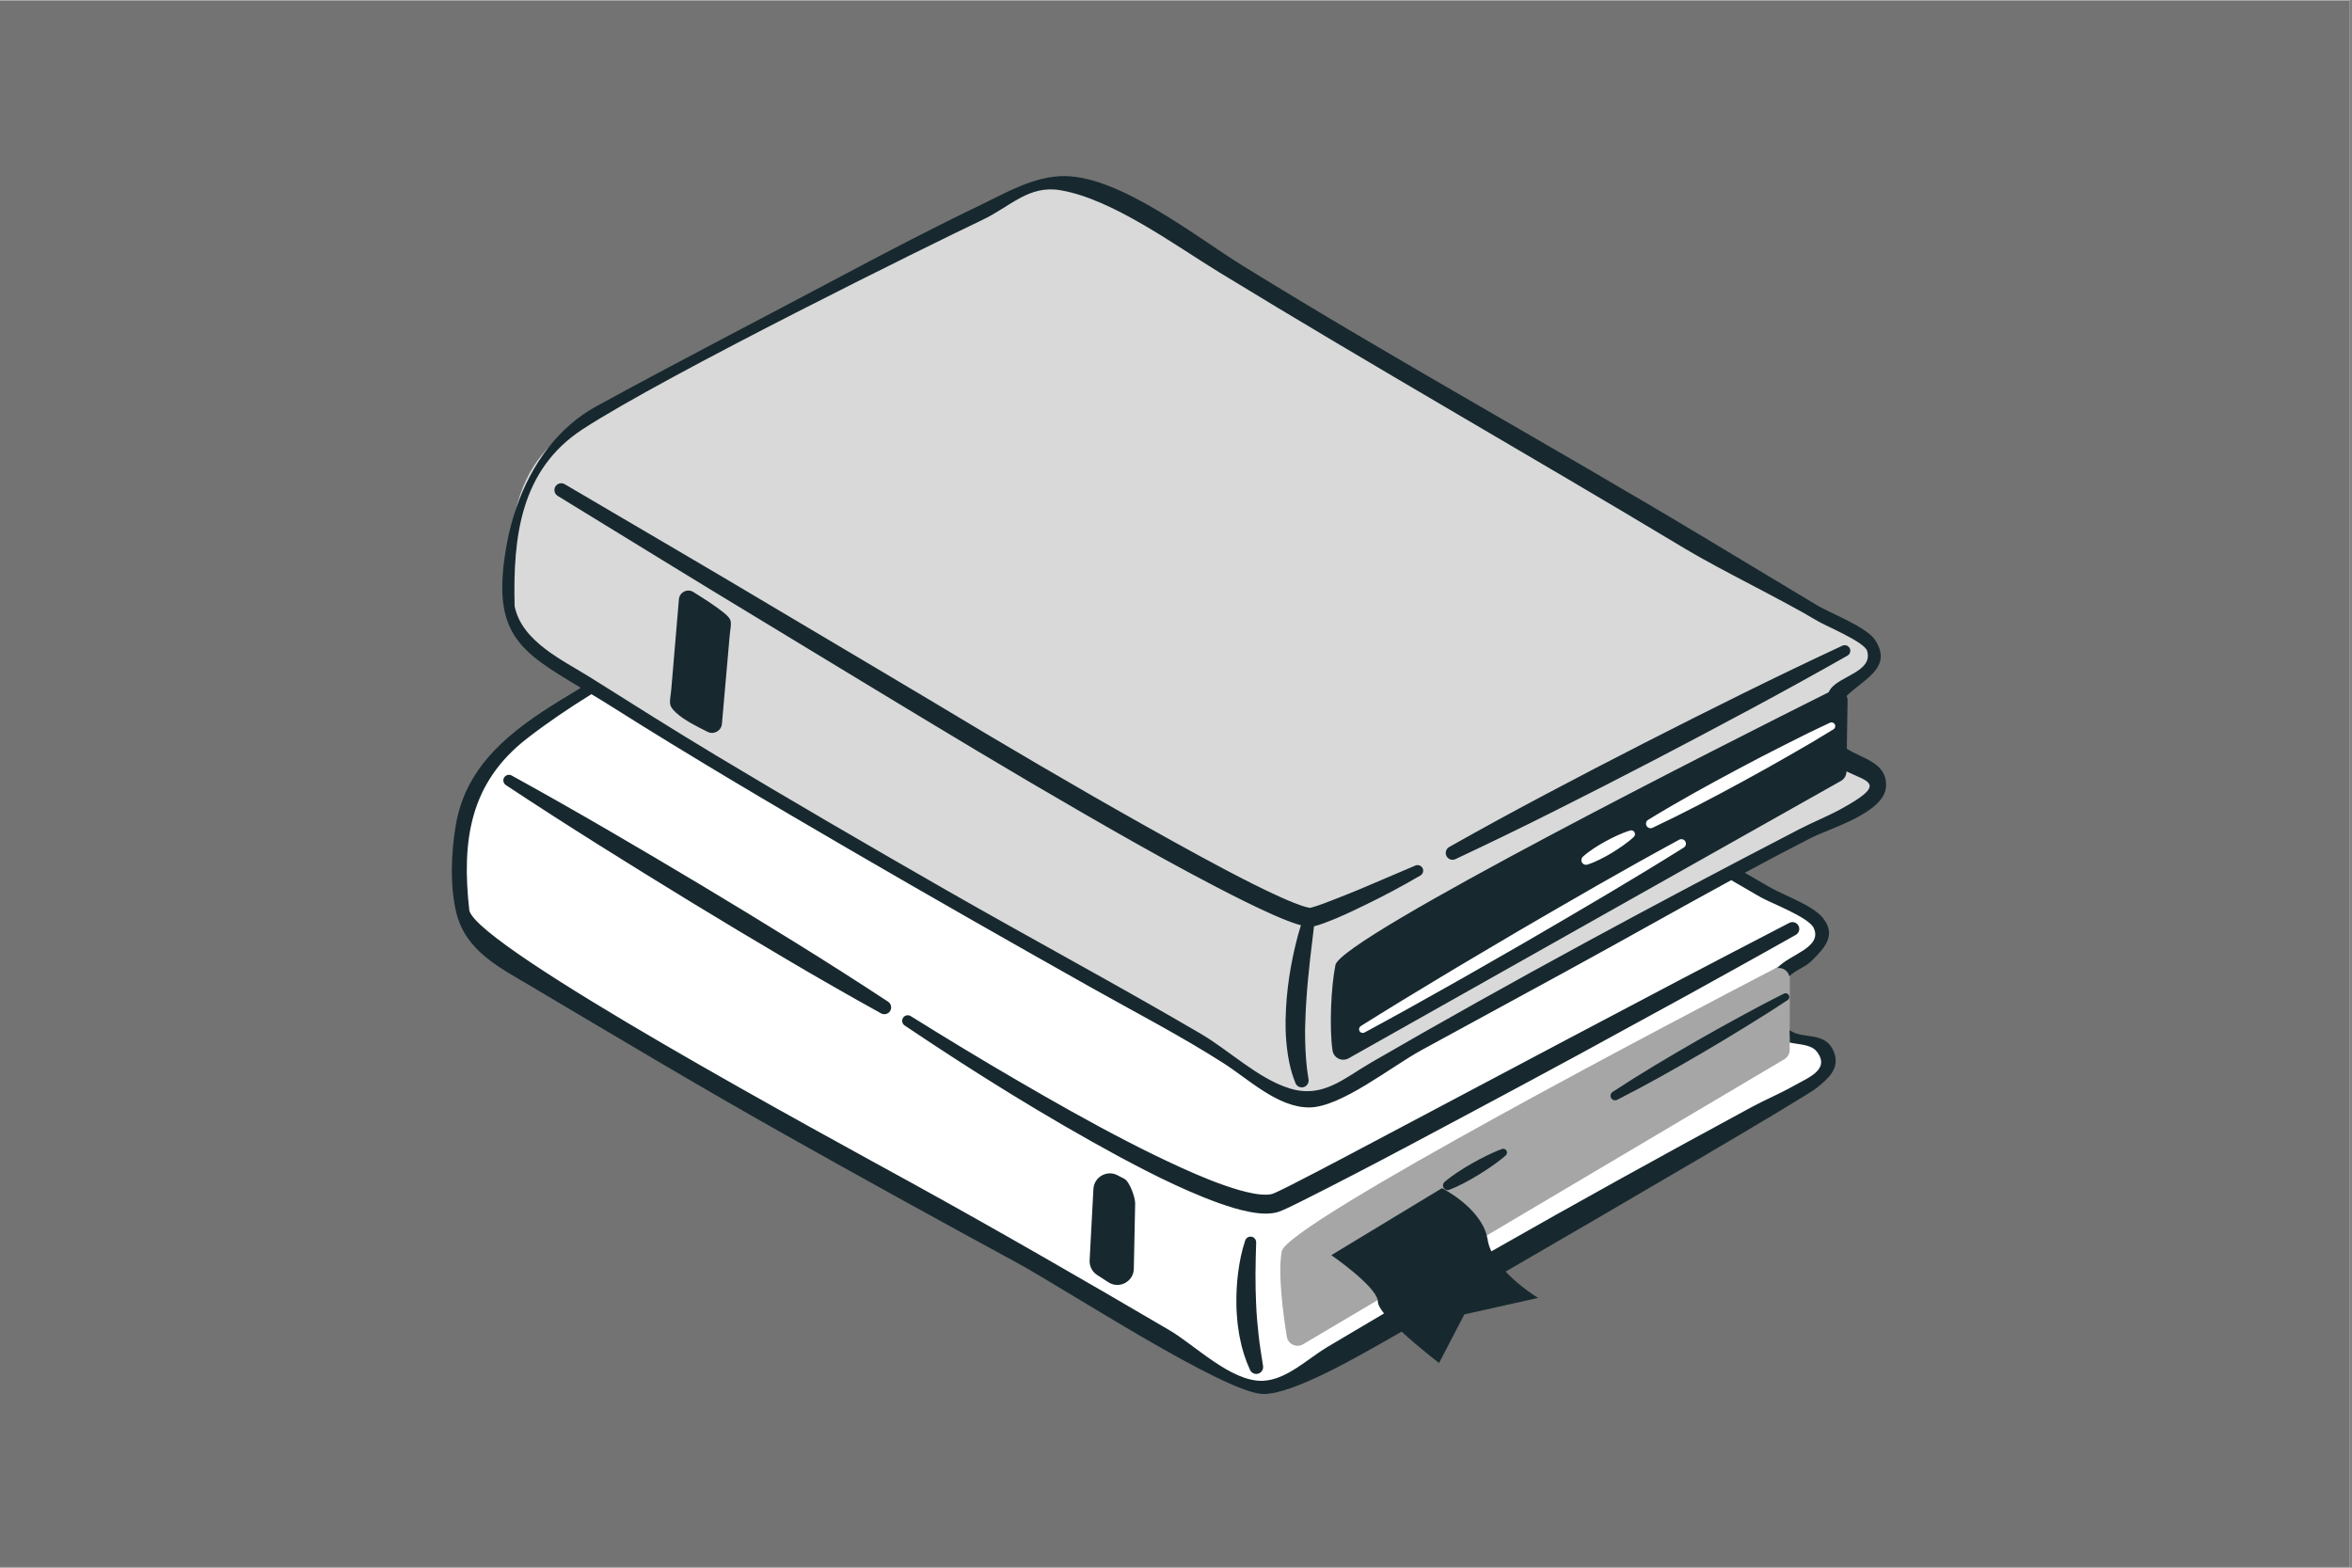 <?xml version="1.0" encoding="UTF-8"?>
<svg xmlns="http://www.w3.org/2000/svg" xmlns:xlink="http://www.w3.org/1999/xlink" width="562.5pt" height="375pt" viewBox="0 0 562.5 375" version="1.2">
<rect x="0" y="0" width="562.5" height="375" fill="#808080" stroke="none"/>
<defs>
<clipPath id="clip1">
  <path d="M 0 0.168 L 562 0.168 L 562 374.832 L 0 374.832 Z M 0 0.168 "/>
</clipPath>
<clipPath id="clip2">
  <path d="M 108 42 L 452 42 L 452 333.457 L 108 333.457 Z M 108 42 "/>
</clipPath>
</defs>
<g id="surface1">
<g clip-path="url(#clip1)" clip-rule="nonzero">
<path style=" stroke:none;fill-rule:nonzero;fill:rgb(100%,100%,100%);fill-opacity:1;" d="M 0 0.168 L 562.5 0.168 L 562.5 382.668 L 0 382.668 Z M 0 0.168 "/>
<path style=" stroke:none;fill-rule:nonzero;fill:rgb(100%,100%,100%);fill-opacity:1;" d="M 0 0.168 L 562.5 0.168 L 562.5 375.168 L 0 375.168 Z M 0 0.168 "/>
<path style=" stroke:none;fill-rule:nonzero;fill:rgb(45.099%,45.099%,45.099%);fill-opacity:1;" d="M 0 0.168 L 562.5 0.168 L 562.5 375.168 L 0 375.168 Z M 0 0.168 "/>
</g>
<path style=" stroke:none;fill-rule:nonzero;fill:rgb(85.1%,85.1%,85.1%);fill-opacity:1;" d="M 432.59 198.918 C 397.902 217.82 363.215 236.73 328.527 255.633 C 324.293 257.938 317.434 263.535 312.82 263.316 C 306.246 263.008 294.574 253.215 288.996 250.109 C 255.645 231.52 222.387 212.73 189.48 193.355 C 173.707 184.074 157.949 174.73 142.594 164.77 C 134.723 159.664 123.312 154.668 121.5 145.188 C 120.484 106.879 133.453 103.824 153.023 93.656 C 182.875 78.141 208.066 62.312 238.777 48.566 C 245.797 45.426 249.133 41.695 255.723 44.16 C 266.145 48.059 281.125 56.41 290.637 62.129 C 342.512 93.312 396.328 123.645 448.207 154.828 C 449.82 163.082 440.562 161.922 437.816 167.078 C 437.254 168.133 437.285 178.824 438.027 179.887 C 439.844 182.508 445.121 181.664 447.625 183.938 C 454.957 190.598 439.277 195.277 432.59 198.918 "/>
<path style=" stroke:none;fill-rule:nonzero;fill:rgb(100%,100%,100%);fill-opacity:1;" d="M 402.117 199.152 C 401.68 199.152 401.242 199.262 400.855 199.469 C 398.691 200.629 396.543 201.82 394.398 203.008 C 393.324 203.605 392.25 204.199 391.156 204.801 L 381.543 210.234 C 375.738 213.555 369.488 217.172 362.422 221.293 C 360.188 222.621 357.949 223.941 355.715 225.262 C 351.684 227.637 347.516 230.098 343.441 232.566 L 333.988 238.289 C 332.93 238.941 331.871 239.594 330.816 240.242 C 328.738 241.523 326.656 242.801 324.59 244.113 C 323.508 244.801 323.129 246.23 323.734 247.363 C 324.164 248.172 325 248.672 325.914 248.672 C 326.32 248.672 326.723 248.57 327.082 248.379 C 329.234 247.23 331.375 246.051 333.516 244.871 C 334.602 244.273 335.688 243.68 336.793 243.074 L 346.418 237.688 C 350.57 235.363 354.758 232.957 358.809 230.629 C 361.066 229.332 363.328 228.031 365.602 226.734 C 372.699 222.605 378.93 218.953 384.656 215.562 L 394.129 209.879 C 395.152 209.25 396.18 208.621 397.203 207.992 C 399.285 206.723 401.438 205.406 403.543 204.078 C 404.719 203.332 405.129 201.785 404.469 200.562 C 404.004 199.691 403.102 199.152 402.117 199.152 Z M 379.309 208.449 C 379.586 208.449 379.855 208.406 380.121 208.324 C 381.113 208.012 382.137 207.586 383.348 206.988 C 384.289 206.527 385.254 205.996 386.305 205.363 C 387.082 204.891 388.105 204.25 389.102 203.531 C 389.859 202.988 390.855 202.254 391.816 201.352 C 392.512 200.699 392.77 199.727 392.496 198.816 C 392.18 197.77 391.199 197.035 390.109 197.035 C 389.863 197.035 389.621 197.074 389.387 197.145 C 388.137 197.52 387 198.008 386.152 198.395 C 385.023 198.898 383.957 199.461 383.148 199.898 C 382.086 200.484 381.145 201.051 380.27 201.637 C 379.148 202.383 378.262 203.059 377.488 203.766 C 376.719 204.469 376.426 205.566 376.738 206.562 C 377.094 207.691 378.129 208.449 379.309 208.449 Z M 440.277 172.664 C 439.875 171.785 438.992 171.219 438.027 171.219 C 437.668 171.219 437.328 171.293 436.996 171.441 L 436.77 171.551 C 435.582 172.098 434.41 172.664 433.234 173.234 C 432.625 173.527 432.02 173.82 431.383 174.125 L 425.871 176.883 C 422.086 178.777 418.27 180.793 414.895 182.578 C 408.875 185.789 400.988 190.074 393.348 194.754 C 392.188 195.469 391.75 196.934 392.328 198.168 C 392.77 199.098 393.719 199.699 394.746 199.699 C 395.145 199.699 395.523 199.613 395.883 199.445 C 403.992 195.629 411.902 191.398 417.895 188.133 C 421.227 186.301 425.004 184.227 428.68 182.098 L 434.039 178.992 L 435.641 178.027 C 436.523 177.5 437.414 176.969 438.293 176.43 L 438.664 176.203 C 438.891 176.066 439.117 175.93 439.34 175.789 C 440.387 175.133 440.789 173.789 440.277 172.664 Z M 420.762 265.594 C 386.379 285.039 351.996 304.492 317.609 323.941 C 313.41 326.312 306.645 332.016 302.023 331.875 C 295.445 331.668 283.617 322.062 277.996 319.043 C 244.352 300.984 210.805 282.719 177.594 263.871 C 161.68 254.84 145.777 245.742 130.262 236.027 C 122.309 231.043 112.637 227.461 110.676 218.008 C 107.219 187.199 115.859 179.57 142.195 164.516 C 142.328 164.598 142.465 164.684 142.594 164.77 C 157.949 174.73 173.707 184.074 189.48 193.355 C 222.387 212.73 255.645 231.52 288.996 250.109 C 294.574 253.215 306.246 263.008 312.82 263.316 C 317.434 263.535 324.293 257.938 328.527 255.633 C 357.125 240.047 385.723 224.461 414.32 208.875 C 421.441 213.004 428.562 217.129 435.68 221.258 C 437.426 229.488 428.148 228.473 425.484 233.672 C 424.941 234.738 425.141 245.426 425.898 246.48 C 427.762 249.07 433.02 248.145 435.559 250.375 C 442.996 256.918 427.395 261.844 420.762 265.594 "/>
<path style=" stroke:none;fill-rule:nonzero;fill:rgb(65.099%,65.099%,65.099%);fill-opacity:1;" d="M 428.07 233.645 L 428.016 251.133 C 428.016 252.055 427.531 252.906 426.734 253.379 L 311.652 321.547 C 310.07 322.488 308.043 321.543 307.75 319.73 C 306.883 314.355 305.566 304.539 306.543 299.312 C 307.789 292.676 403.75 242.465 424.207 231.828 C 425.941 230.93 433.914 224.75 428.07 233.645 "/>
<g clip-path="url(#clip2)" clip-rule="nonzero">
<path style=" stroke:none;fill-rule:nonzero;fill:rgb(9.019%,16.08%,18.43%);fill-opacity:1;" d="M 267.25 281.121 C 264.707 279.805 261.652 281.555 261.5 284.41 L 260.594 301.461 C 260.516 302.867 261.199 304.211 262.383 304.977 L 265.078 306.723 C 267.715 308.434 271.191 306.523 271.164 303.383 L 271.484 287.832 C 271.473 286.371 270.168 282.637 268.871 281.965 Z M 172.977 146.457 C 170.746 144.695 168.277 143.156 165.832 141.617 C 164.395 140.711 162.508 141.652 162.367 143.348 L 160.559 164.695 C 160.273 168 159.602 168.605 161.727 170.523 C 163.746 172.344 166.566 173.723 169.227 175.059 C 170.723 175.816 172.508 174.82 172.656 173.148 L 174.488 152.258 C 174.785 148.844 175.473 148.43 172.977 146.457 Z M 348.086 205.508 C 356.055 201.766 363.98 197.926 371.844 193.969 C 379.719 190.027 387.555 186.012 395.363 181.949 C 410.973 173.801 426.523 165.535 441.84 156.832 C 442.434 156.488 442.688 155.738 442.391 155.105 C 442.082 154.438 441.285 154.148 440.617 154.457 L 440.605 154.461 C 424.633 161.891 408.887 169.762 393.207 177.75 C 385.367 181.758 377.555 185.805 369.785 189.938 C 362 194.047 354.277 198.273 346.605 202.598 L 346.582 202.613 C 345.852 203.027 345.551 203.945 345.914 204.723 C 346.297 205.539 347.266 205.891 348.086 205.508 Z M 326.691 216.375 C 331.121 214.23 335.457 211.906 339.703 209.426 C 340.277 209.094 340.523 208.379 340.262 207.75 C 339.969 207.07 339.184 206.754 338.504 207.043 L 338.5 207.043 L 325.062 212.766 C 322.824 213.703 320.562 214.578 318.324 215.453 C 317.211 215.891 316.086 216.312 314.992 216.68 C 314.449 216.855 313.895 217.027 313.449 217.129 C 313.387 217.145 313.352 217.148 313.305 217.156 L 313.285 217.16 L 313.027 217.121 L 312.676 217.043 C 311.707 216.816 310.59 216.406 309.512 215.984 C 308.422 215.555 307.328 215.082 306.238 214.594 C 304.055 213.609 301.875 212.559 299.711 211.477 C 295.379 209.301 291.078 207.02 286.801 204.691 C 269.691 195.355 252.777 185.566 235.988 175.594 C 219.242 165.535 202.398 155.574 185.594 145.594 L 172.984 138.109 L 160.344 130.668 L 135.051 115.82 C 134.285 115.371 133.301 115.617 132.836 116.375 C 132.363 117.141 132.605 118.145 133.371 118.617 L 158.371 133.953 L 170.883 141.605 L 183.418 149.211 C 200.145 159.348 216.828 169.52 233.617 179.57 C 242.016 184.594 250.449 189.559 258.93 194.457 C 267.414 199.344 275.918 204.199 284.566 208.828 C 288.891 211.145 293.238 213.426 297.656 215.609 C 299.867 216.703 302.098 217.762 304.375 218.777 C 305.516 219.277 306.672 219.77 307.855 220.23 C 308.906 220.629 309.949 221.016 311.133 221.324 C 310.355 223.793 309.742 226.285 309.207 228.812 C 308.523 232.094 308.016 235.418 307.727 238.781 C 307.465 242.148 307.316 245.539 307.617 248.957 C 307.902 252.367 308.488 255.82 309.82 259.086 C 310.102 259.785 310.836 260.215 311.609 260.086 C 312.5 259.934 313.102 259.086 312.945 258.195 L 312.938 258.133 C 312.41 255.055 312.207 251.918 312.137 248.746 C 312.148 247.949 312.133 247.152 312.117 246.359 L 312.191 243.961 C 312.227 242.359 312.332 240.754 312.434 239.145 C 312.625 235.926 312.977 232.703 313.316 229.469 L 314.258 221.57 C 314.34 221.555 314.426 221.535 314.492 221.516 C 315.234 221.324 315.84 221.109 316.453 220.895 C 317.664 220.453 318.82 219.984 319.965 219.5 C 322.258 218.531 324.473 217.445 326.691 216.375 Z M 430.418 198.301 C 433.637 196.633 437.039 195.293 440.211 193.559 C 451.516 187.387 446.758 187.035 441.594 184.523 L 441.594 184.578 C 441.582 185.5 441.082 186.344 440.281 186.801 L 322.551 253.145 C 320.957 254.059 318.945 253.082 318.68 251.266 C 317.898 245.879 318.32 236.043 319.379 230.832 C 320.715 224.293 415.148 176.695 437.305 165.609 C 437.445 165.344 437.586 165.098 437.73 164.883 C 439.922 161.695 448.09 160.641 446.523 155.66 C 445.855 153.535 436.613 149.707 434.785 148.605 C 426.027 143.344 411.672 136.469 402.914 131.203 C 364.926 108.367 329.473 88.285 291.652 65.18 C 281.012 58.676 266.137 47.672 253.691 45.516 C 246.02 44.184 241.742 49.371 234.879 52.637 C 223.07 58.242 159.34 89.656 139.395 102.641 C 124.531 112.316 122.648 128.266 123.078 145.012 C 124.801 153.504 134.648 157.934 141.188 162.047 C 151.184 168.344 161.164 174.648 171.293 180.734 C 189.117 191.441 207.094 201.891 225.129 212.238 C 245.719 224.055 266.68 235.277 287.16 247.273 C 293.93 251.238 300.875 257.996 308.379 260.336 C 316.332 262.82 321.246 258.027 327.996 254.121 C 361.543 234.695 396.004 216.145 430.418 198.301 Z M 417.133 186.746 C 420.734 184.77 424.328 182.789 427.887 180.727 L 433.223 177.641 C 434.637 176.785 436.055 175.941 437.469 175.078 C 437.812 174.867 438.156 174.664 438.5 174.449 C 438.875 174.215 439.023 173.734 438.836 173.32 C 438.633 172.875 438.105 172.676 437.656 172.883 C 437.582 172.914 437.508 172.953 437.43 172.988 C 435.637 173.812 433.871 174.688 432.09 175.539 L 426.578 178.301 C 422.902 180.137 419.27 182.055 415.641 183.977 C 408.391 187.844 401.195 191.805 394.18 196.098 C 393.711 196.387 393.52 196.984 393.762 197.492 C 394.016 198.035 394.664 198.27 395.211 198.016 C 402.652 194.512 409.918 190.676 417.133 186.746 Z M 378.246 206.09 C 378.434 206.676 379.055 207 379.645 206.812 C 380.695 206.48 381.684 206.047 382.648 205.57 C 383.621 205.094 384.559 204.57 385.48 204.016 C 386.395 203.453 387.309 202.875 388.184 202.242 C 389.062 201.613 389.926 200.957 390.73 200.203 C 390.977 199.973 391.082 199.613 390.98 199.273 C 390.836 198.785 390.328 198.512 389.844 198.66 C 388.785 198.977 387.781 199.395 386.797 199.836 C 385.812 200.281 384.855 200.777 383.91 201.289 C 382.965 201.805 382.043 202.355 381.145 202.953 C 380.25 203.551 379.371 204.188 378.559 204.93 C 378.25 205.211 378.113 205.66 378.246 206.09 Z M 363.227 222.652 C 356.906 226.414 350.551 230.109 344.258 233.918 L 334.82 239.633 C 331.691 241.57 328.547 243.477 325.438 245.445 C 325.051 245.695 324.91 246.203 325.129 246.617 C 325.359 247.055 325.898 247.215 326.332 246.984 C 329.582 245.254 332.793 243.457 336.02 241.695 L 345.645 236.305 C 352.066 232.715 358.418 229.008 364.809 225.363 C 371.164 221.668 377.512 217.957 383.84 214.207 L 393.301 208.531 C 396.434 206.602 399.586 204.703 402.695 202.742 C 403.172 202.441 403.348 201.816 403.078 201.309 C 402.789 200.777 402.133 200.582 401.602 200.863 C 398.359 202.602 395.156 204.406 391.934 206.18 L 382.328 211.605 C 375.945 215.262 369.582 218.949 363.227 222.652 Z M 433.121 200.434 C 427.812 203.141 422.543 205.934 417.293 208.77 C 419.262 209.91 421.227 211.051 423.195 212.191 C 426.512 214.117 433.555 216.531 435.988 219.605 C 439.254 223.746 436.348 226.781 433.309 229.801 C 431.551 231.547 429.398 231.965 427.949 233.57 C 427.656 232.266 426.41 231.41 425.121 231.555 C 427.625 228.406 435.973 226.754 433.766 221.98 C 432.566 219.387 423.367 215.953 421.027 214.594 C 418.695 213.242 416.367 211.891 414.035 210.539 C 400.844 217.719 387.77 225.148 374.609 232.32 C 363.055 238.617 351.5 244.914 339.949 251.207 C 332.68 255.172 320.641 264.906 313.082 264.906 C 305.59 264.906 298.609 258.156 292.656 254.348 C 282.371 247.762 271.453 242.129 260.816 236.141 C 241.727 225.398 222.695 214.562 203.758 203.547 C 184.461 192.316 165.215 180.984 146.336 169.055 C 144.633 167.98 143.008 166.988 141.449 166.051 C 136.121 169.355 130.953 172.84 126.082 176.613 C 112.301 187.293 110.379 201.125 112.238 217.754 C 114.125 226.621 199.387 272.688 218.102 283 C 238.07 294 260.023 306.648 279.676 318.191 C 285.852 321.816 294.508 330.609 302.07 330.293 C 307.695 330.055 312.746 325.023 317.398 322.242 C 321.922 319.539 326.457 316.855 331.004 314.184 C 330.105 313.055 329.539 312.078 329.539 311.395 C 329.539 311.266 329.516 311.125 329.488 310.984 C 328.715 307.344 318.391 300.242 318.391 300.242 L 344.867 284.215 C 344.867 284.215 353.754 288.66 355.57 295.535 C 355.656 295.859 355.73 296.191 355.785 296.527 C 355.93 297.48 356.246 298.418 356.672 299.328 C 377.277 287.574 398.07 276.098 418.855 264.855 C 422.191 263.051 425.723 261.59 429.016 259.723 C 432.387 257.805 437.824 255.852 434.512 251.562 C 433.145 249.793 430.414 249.922 428.016 249.379 L 428.016 246.398 C 431.133 248.832 436.645 246.414 438.641 251.77 C 440.066 255.605 437.219 258.004 434.543 260.188 C 431.816 262.414 389.785 286.961 360.086 304.172 C 363.574 307.91 367.859 310.465 367.859 310.465 L 350.211 314.414 L 344.168 326.031 C 344.168 326.031 339.324 322.336 335.211 318.535 C 333.824 319.332 332.723 319.961 331.988 320.379 C 325.027 324.316 309.391 333.461 302.195 333.461 C 293.223 333.461 254.625 308.262 243.367 302.145 C 224.746 292.02 206.18 281.797 187.711 271.402 C 167.32 259.934 147.285 247.941 127.168 236.008 C 119.652 231.551 111.375 227.543 109.129 218.328 C 107.559 211.918 107.906 203.621 109.047 197.137 C 111.57 182.852 122.375 174.66 134.07 167.473 C 135.68 166.48 137.301 165.508 138.914 164.527 C 124.125 155.68 117.234 151.562 121.246 129.93 C 121.777 127.055 122.531 124.223 123.477 121.477 C 125.281 116.219 127.836 111.293 131.156 107.055 C 134.297 103.047 138.113 99.652 142.625 97.188 C 162.238 86.453 182.16 76.188 201.906 65.684 C 212.676 59.957 223.504 54.324 234.504 49.039 C 240.785 46.02 247.445 42.043 254.707 42.125 C 268.062 42.277 286.219 56.781 297.078 63.48 C 334.605 86.652 370.473 106.254 408.273 128.977 C 417.066 134.262 425.855 139.547 434.648 144.832 C 437.766 146.707 446.445 149.953 448.488 153.152 C 452.656 159.676 445.938 162.32 441.629 166.465 C 441.781 166.805 441.871 167.18 441.863 167.59 L 441.68 179.09 C 445.41 181.551 451.348 182.359 451.059 188.121 C 450.746 194.441 437.508 198.191 433.121 200.434 Z M 359.203 274.852 C 357.938 275.305 356.73 275.855 355.543 276.438 C 354.352 277.012 353.188 277.645 352.039 278.293 C 350.895 278.941 349.766 279.625 348.668 280.359 C 347.566 281.09 346.488 281.859 345.473 282.734 C 345.137 283.027 344.996 283.512 345.16 283.957 C 345.375 284.527 346.012 284.82 346.582 284.609 C 347.84 284.145 349.031 283.57 350.203 282.957 C 351.375 282.348 352.516 281.691 353.641 281 C 354.762 280.305 355.875 279.594 356.953 278.828 C 358.035 278.062 359.102 277.273 360.105 276.387 C 360.375 276.148 360.488 275.758 360.359 275.398 C 360.191 274.93 359.672 274.684 359.203 274.852 Z M 386.754 263.086 C 393.793 259.523 400.641 255.637 407.438 251.66 C 410.828 249.656 414.215 247.652 417.559 245.566 L 422.574 242.441 C 424.227 241.367 425.898 240.324 427.531 239.223 C 427.898 238.977 428.031 238.492 427.836 238.086 C 427.613 237.645 427.082 237.465 426.641 237.68 C 424.867 238.547 423.133 239.48 421.379 240.379 L 416.176 243.18 C 412.707 245.047 409.281 246.988 405.859 248.934 C 399.027 252.855 392.25 256.867 385.66 261.203 C 385.207 261.504 385.039 262.105 385.289 262.605 C 385.562 263.145 386.215 263.355 386.754 263.086 Z M 300.422 297.188 C 300.441 296.613 300.082 296.07 299.508 295.875 C 298.805 295.641 298.043 296.02 297.805 296.723 C 296.945 299.273 296.449 301.812 296.109 304.418 C 295.766 307.012 295.652 309.633 295.699 312.266 C 295.711 313.578 295.832 314.891 295.941 316.207 C 295.992 316.863 296.117 317.516 296.203 318.168 C 296.301 318.824 296.383 319.477 296.539 320.121 C 297.02 322.727 297.859 325.277 298.953 327.691 C 299.246 328.34 299.945 328.746 300.684 328.637 C 301.582 328.508 302.203 327.676 302.07 326.777 L 302.059 326.688 C 301.703 324.234 301.258 321.855 301.012 319.414 C 300.746 316.988 300.516 314.555 300.418 312.098 C 300.293 309.645 300.258 307.18 300.262 304.699 C 300.273 302.23 300.348 299.707 300.422 297.262 Z M 403.367 238.168 C 412.078 233.332 420.812 228.531 429.484 223.625 C 430.242 223.195 430.535 222.238 430.133 221.457 C 429.723 220.656 428.738 220.34 427.938 220.754 C 419.078 225.312 410.266 229.965 401.434 234.57 L 374.996 248.516 L 322.191 276.48 C 317.789 278.801 313.383 281.121 308.973 283.363 C 307.871 283.91 306.754 284.484 305.68 284.984 C 305.117 285.254 304.656 285.457 304.289 285.586 C 303.941 285.695 303.484 285.758 302.992 285.773 C 300.988 285.836 298.617 285.312 296.352 284.672 C 291.762 283.344 287.203 281.438 282.723 279.418 C 278.242 277.379 273.793 275.211 269.395 272.93 C 260.59 268.383 251.941 263.484 243.355 258.48 C 234.754 253.492 226.25 248.316 217.816 243.066 L 217.801 243.055 C 217.191 242.68 216.391 242.844 215.988 243.441 C 215.578 244.059 215.738 244.887 216.352 245.297 C 232.926 256.449 249.859 267.023 267.473 276.574 C 271.883 278.945 276.336 281.262 280.91 283.379 C 285.488 285.484 290.137 287.48 295.109 288.969 C 296.355 289.332 297.629 289.66 298.953 289.906 C 300.277 290.156 301.645 290.336 303.152 290.297 C 303.906 290.27 304.695 290.195 305.543 289.949 C 306.359 289.695 307.035 289.375 307.594 289.117 C 308.785 288.574 309.887 288.016 311.023 287.461 C 315.512 285.227 319.938 282.938 324.371 280.645 C 333.227 276.062 342 271.336 350.801 266.652 C 359.582 261.945 368.383 257.27 377.133 252.5 Z M 212.395 239.609 C 213.148 240.105 213.359 241.117 212.863 241.871 C 212.395 242.586 211.445 242.809 210.707 242.398 C 203.047 238.156 195.445 233.809 187.91 229.352 C 180.363 224.914 172.863 220.402 165.387 215.848 C 150.453 206.711 135.586 197.465 120.977 187.789 C 120.363 187.379 120.195 186.551 120.602 185.938 C 120.988 185.352 121.758 185.176 122.359 185.504 C 137.711 193.949 152.809 202.82 167.832 211.805 C 175.34 216.309 182.816 220.855 190.254 225.48 C 197.699 230.086 205.078 234.797 212.395 239.609 "/>
</g>
</g>
</svg>
